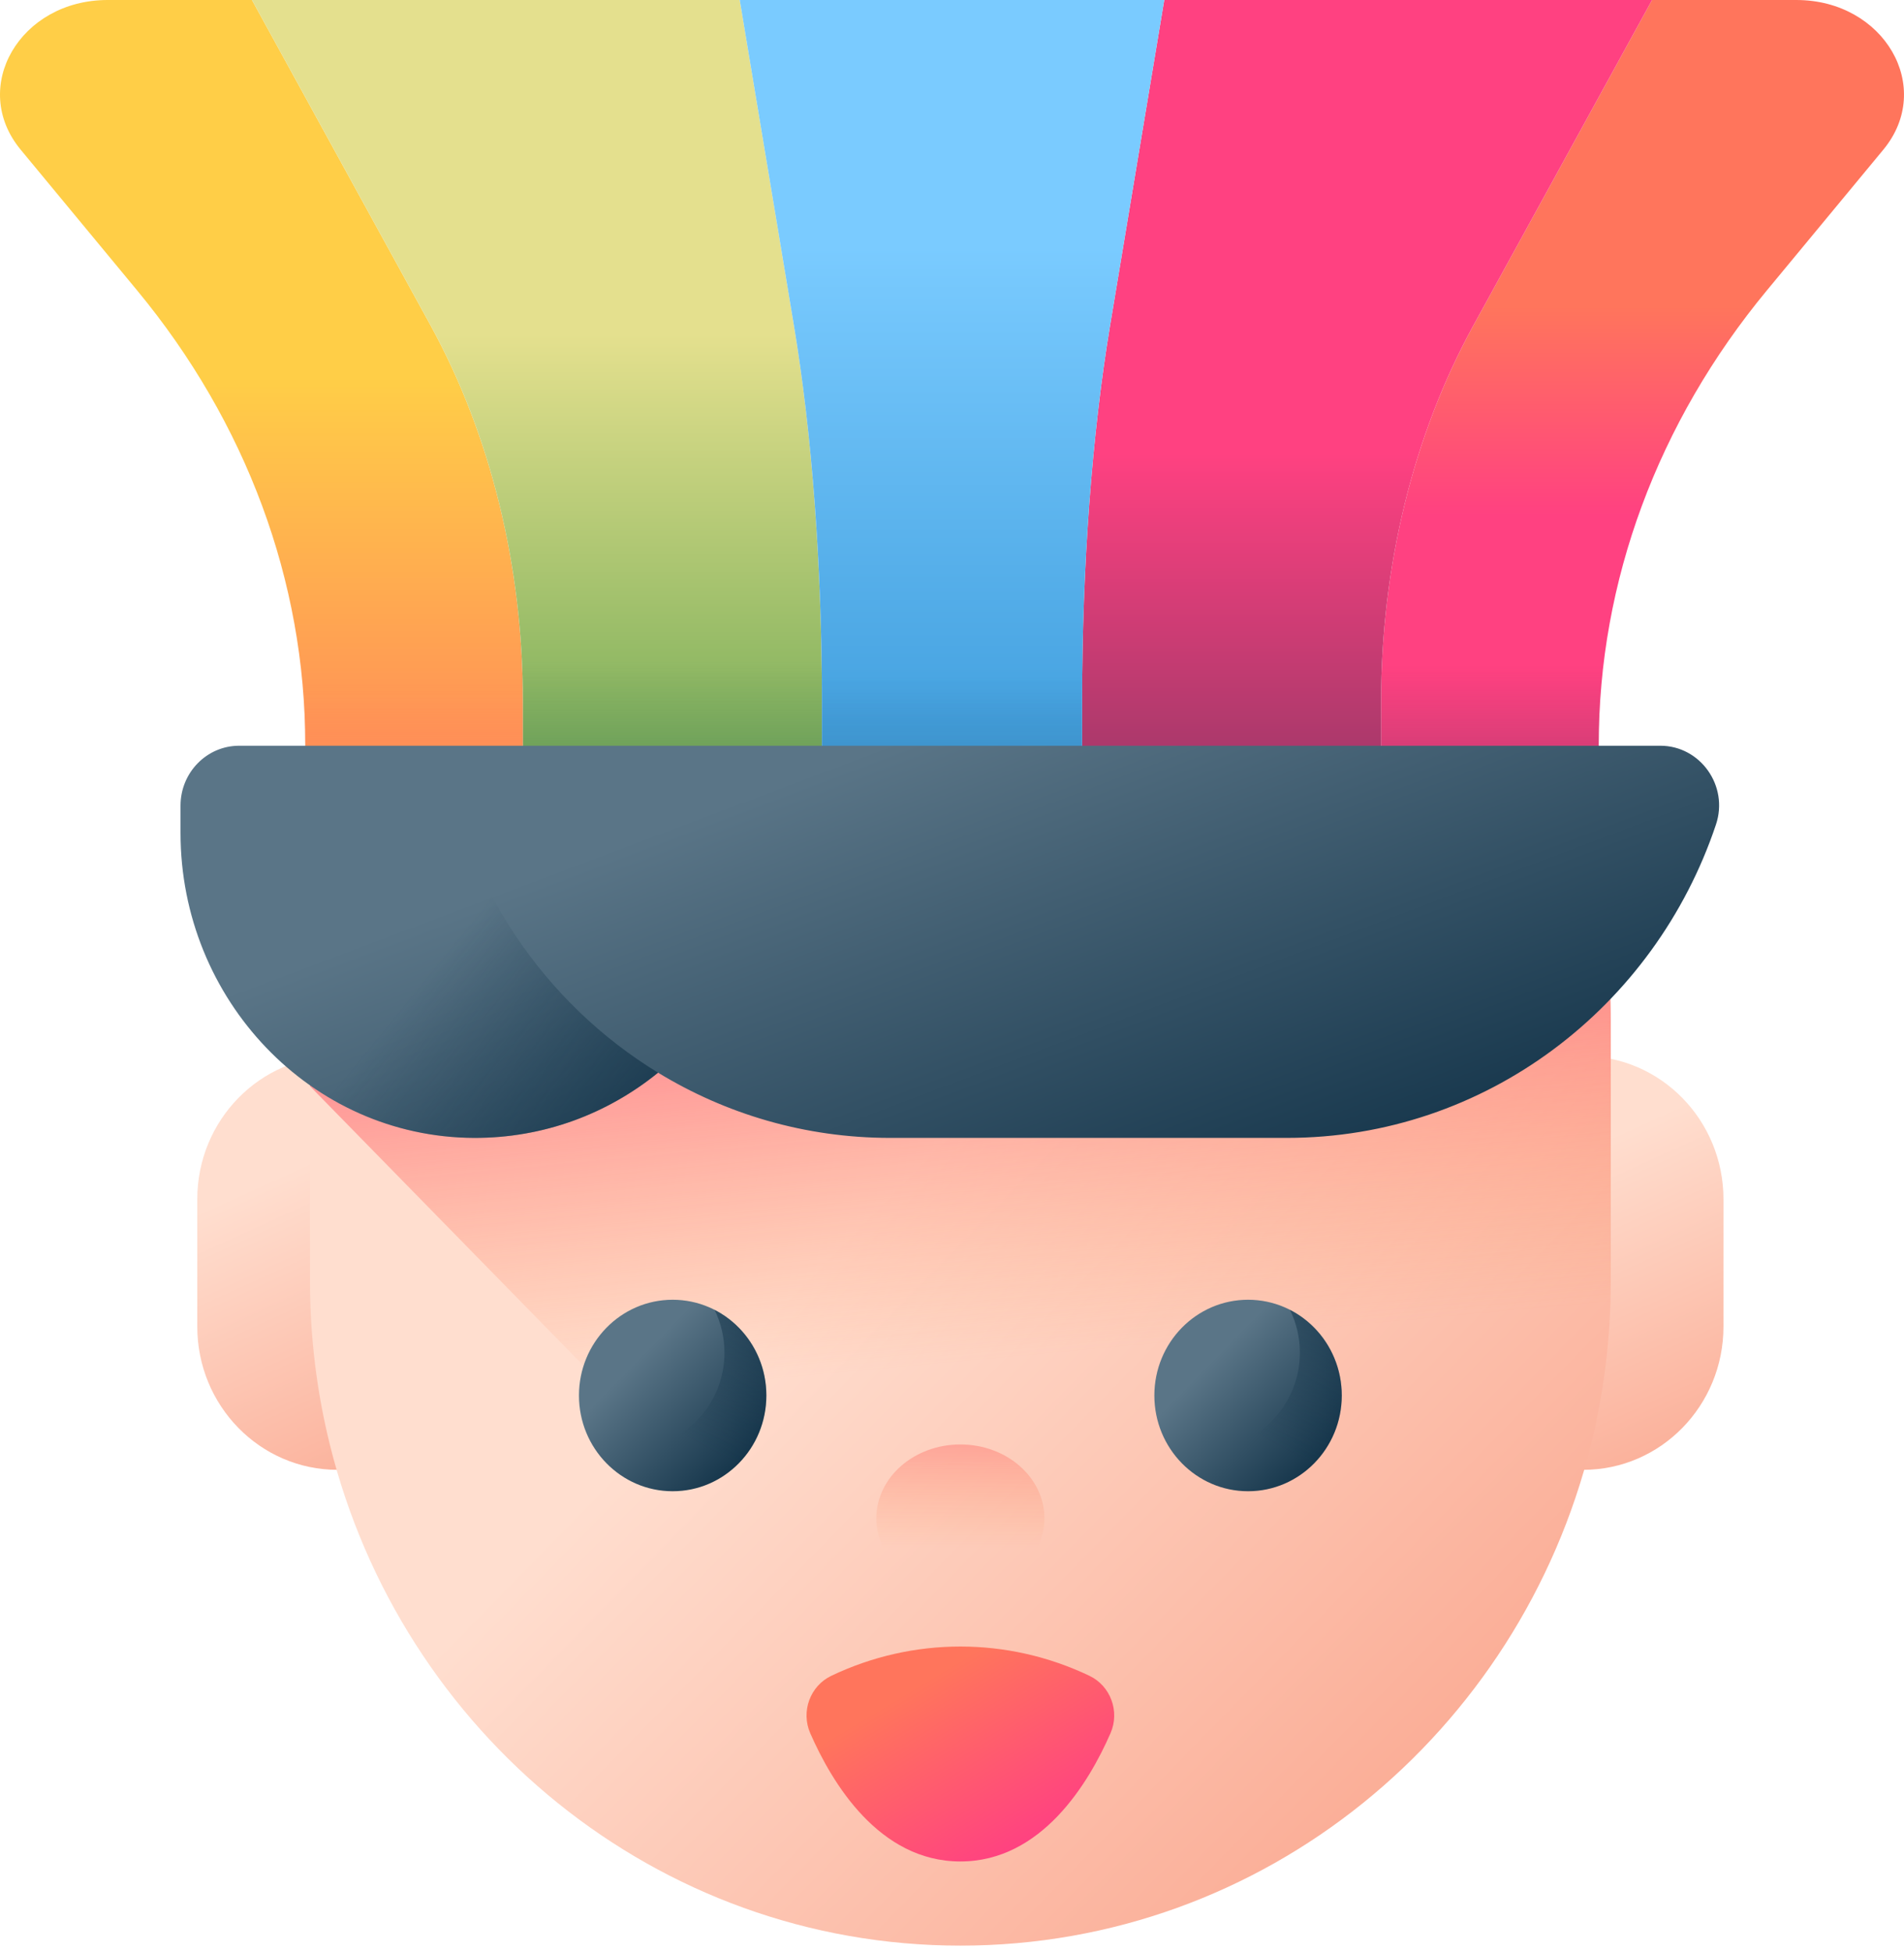 <svg width="160" height="164" viewBox="0 0 160 164" fill="none" xmlns="http://www.w3.org/2000/svg">
<g clip-path="url(#clip0)">
<path d="M36.182 27.331L21.172 0H9.045C1.669 0 -2.595 7.34 1.739 12.576L11.519 24.39C20.705 35.487 25.652 48.849 25.652 62.564V71.82L43.944 81.017V58.929C43.944 47.577 41.227 36.516 36.182 27.331Z" fill="url(#paint0_linear)"/>
<path d="M150.954 0H138.827L123.817 27.331C118.773 36.516 116.056 47.577 116.056 58.929V81.017L134.347 71.82V62.564C134.347 48.849 139.294 35.487 148.48 24.39L158.26 12.576C162.594 7.34 158.331 0 150.954 0V0Z" fill="url(#paint1_linear)"/>
<path d="M69.067 58.929C69.067 47.577 68.243 36.516 66.714 27.331L62.163 0H21.172L36.182 27.331C41.227 36.516 43.943 47.577 43.943 58.929V81.017L69.067 93.65V58.929Z" fill="url(#paint2_linear)"/>
<path d="M123.818 27.331L138.828 0H97.837L93.286 27.331C91.757 36.516 90.933 47.577 90.933 58.929V93.65L116.056 81.017V58.929C116.056 47.577 118.773 36.516 123.818 27.331Z" fill="url(#paint3_linear)"/>
<path d="M90.933 58.929C90.933 47.577 91.757 36.516 93.286 27.331L97.837 0H62.163L66.714 27.331C68.244 36.516 69.068 47.577 69.068 58.929V93.65L80 99.147L90.933 93.65V58.929Z" fill="url(#paint4_linear)"/>
<path d="M25.653 62.563V71.82L43.944 81.017V58.929C43.944 54.831 43.585 50.772 42.895 46.825H23.443C24.9 51.943 25.653 57.226 25.653 62.563Z" fill="url(#paint5_linear)"/>
<path d="M43.945 58.929V81.017L69.068 93.65V58.929C69.068 54.831 68.96 50.772 68.75 46.825H42.895C43.585 50.772 43.945 54.831 43.945 58.929Z" fill="url(#paint6_linear)"/>
<path d="M68.75 46.825C68.959 50.772 69.068 54.831 69.068 58.929V93.65L80.001 99.146L90.933 93.65V58.929C90.933 54.831 91.042 50.772 91.251 46.825H68.75Z" fill="url(#paint7_linear)"/>
<path d="M91.251 46.825C91.041 50.772 90.933 54.831 90.933 58.929V93.65L116.056 81.017V58.929C116.056 54.831 116.416 50.772 117.106 46.825H91.251Z" fill="url(#paint8_linear)"/>
<path d="M117.105 46.825C116.415 50.772 116.056 54.831 116.056 58.929V81.017L134.347 71.82V62.564C134.347 57.226 135.099 51.943 136.556 46.825H117.105Z" fill="url(#paint9_linear)"/>
<path d="M16.577 111.429V100.743C16.577 94.096 21.853 88.707 28.361 88.707C34.869 88.707 40.145 94.095 40.145 100.743V111.429C40.145 118.077 34.869 123.466 28.361 123.466C21.853 123.466 16.577 118.077 16.577 111.429Z" fill="url(#paint10_linear)"/>
<path d="M121.262 111.429V100.743C121.262 94.096 126.537 88.707 133.046 88.707C139.554 88.707 144.829 94.095 144.829 100.743V111.429C144.829 118.077 139.554 123.466 133.046 123.466C126.538 123.466 121.262 118.077 121.262 111.429Z" fill="url(#paint11_linear)"/>
<path d="M135.36 85.835V107.608C135.36 112.342 134.782 116.94 133.699 121.331C127.711 145.528 106.255 163.433 80.705 163.433C55.154 163.433 33.698 145.528 27.714 121.332C26.627 116.94 26.05 112.343 26.05 107.609V85.836C26.05 77.558 27.813 71.947 30.978 64.885H130.432C133.596 71.947 135.36 77.558 135.36 85.835Z" fill="url(#paint12_linear)"/>
<path d="M135.359 85.836V107.609C135.359 112.343 134.781 116.94 133.691 121.332C128.855 140.885 113.91 156.332 94.87 161.537L55.509 121.332L26.049 91.24V85.836C26.049 77.558 27.812 71.947 30.977 64.885H130.431C133.596 71.947 135.359 77.558 135.359 85.836Z" fill="url(#paint13_linear)"/>
<path d="M139.522 62.642C142.883 62.642 145.286 66.013 144.199 69.261C139.073 84.573 124.865 95.583 108.144 95.583H74.794C67.668 95.583 61.004 93.582 55.3 90.105C53.188 91.82 50.799 93.188 48.208 94.131C45.584 95.082 42.757 95.596 39.811 95.583C26.131 95.52 15.17 83.945 15.17 69.972V67.674C15.17 64.895 17.375 62.642 20.096 62.642H139.522V62.642Z" fill="url(#paint14_linear)"/>
<path d="M55.3 90.105C53.188 91.819 50.799 93.188 48.208 94.13C45.584 95.081 42.757 95.596 39.811 95.582C26.131 95.52 15.17 83.945 15.17 69.971V67.674C15.17 64.895 17.375 62.642 20.096 62.642H37.145C38.909 74.319 45.755 84.286 55.3 90.105Z" fill="url(#paint15_linear)"/>
<path d="M64.4 117.222C64.4 121.663 60.875 125.264 56.526 125.264C52.178 125.264 48.652 121.663 48.652 117.222C48.652 112.78 52.178 109.179 56.526 109.179C60.875 109.179 64.4 112.779 64.4 117.222Z" fill="url(#paint16_linear)"/>
<path d="M60.048 110.027C60.579 111.109 60.879 112.331 60.879 113.625C60.879 118.066 57.353 121.667 53.005 121.667C51.738 121.667 50.542 121.362 49.482 120.819C50.775 123.455 53.444 125.264 56.526 125.264C60.874 125.264 64.4 121.663 64.4 117.221C64.4 114.073 62.628 111.347 60.048 110.027Z" fill="url(#paint17_linear)"/>
<path d="M112.753 117.222C112.753 121.663 109.227 125.264 104.879 125.264C100.53 125.264 97.005 121.663 97.005 117.222C97.005 112.78 100.53 109.179 104.879 109.179C109.228 109.179 112.753 112.779 112.753 117.222Z" fill="url(#paint18_linear)"/>
<path d="M108.401 110.027C108.932 111.109 109.231 112.331 109.231 113.625C109.231 118.066 105.706 121.667 101.357 121.667C100.091 121.667 98.895 121.362 97.835 120.819C99.128 123.455 101.796 125.264 104.878 125.264C109.227 125.264 112.752 121.663 112.752 117.221C112.752 114.073 110.981 111.347 108.401 110.027Z" fill="url(#paint19_linear)"/>
<path d="M91.547 140.767C84.674 137.489 76.733 137.489 69.86 140.767C68.082 141.614 67.287 143.76 68.087 145.589C69.918 149.778 73.882 156.363 80.704 156.363C87.525 156.363 91.489 149.778 93.32 145.589C94.12 143.76 93.325 141.614 91.547 140.767Z" fill="url(#paint20_linear)"/>
<path d="M80.704 133.759C84.605 133.759 87.767 130.977 87.767 127.546C87.767 124.115 84.605 121.334 80.704 121.334C76.803 121.334 73.641 124.115 73.641 127.546C73.641 130.977 76.803 133.759 80.704 133.759Z" fill="url(#paint21_linear)"/>
</g>
<defs>
<linearGradient id="paint0_linear" x1="21.972" y1="31.673" x2="21.972" y2="61.308" gradientUnits="userSpaceOnUse">
<stop stop-color="#FFCE47"/>
<stop offset="1" stop-color="#FF9356"/>
</linearGradient>
<linearGradient id="paint1_linear" x1="138.027" y1="25.748" x2="138.027" y2="43.293" gradientUnits="userSpaceOnUse">
<stop stop-color="#FF755C"/>
<stop offset="1" stop-color="#FF4181"/>
</linearGradient>
<linearGradient id="paint2_linear" x1="45.12" y1="28.027" x2="45.12" y2="67.913" gradientUnits="userSpaceOnUse">
<stop stop-color="#E4E08E"/>
<stop offset="1" stop-color="#6FA953"/>
</linearGradient>
<linearGradient id="paint3_linear" x1="114.881" y1="38.053" x2="114.881" y2="74.443" gradientUnits="userSpaceOnUse">
<stop stop-color="#FF4181"/>
<stop offset="1" stop-color="#843561"/>
</linearGradient>
<linearGradient id="paint4_linear" x1="80" y1="20.735" x2="80" y2="60.611" gradientUnits="userSpaceOnUse">
<stop stop-color="#7ACBFF"/>
<stop offset="1" stop-color="#45A2E0"/>
</linearGradient>
<linearGradient id="paint5_linear" x1="33.694" y1="57.421" x2="33.694" y2="72.304" gradientUnits="userSpaceOnUse">
<stop stop-color="#FF9356" stop-opacity="0"/>
<stop offset="1" stop-color="#FF755C"/>
</linearGradient>
<linearGradient id="paint6_linear" x1="55.982" y1="55.541" x2="55.982" y2="85.452" gradientUnits="userSpaceOnUse">
<stop stop-color="#43765A" stop-opacity="0"/>
<stop offset="1" stop-color="#43765A"/>
</linearGradient>
<linearGradient id="paint7_linear" x1="80.001" y1="56.737" x2="80.001" y2="99.487" gradientUnits="userSpaceOnUse">
<stop stop-color="#174461" stop-opacity="0"/>
<stop offset="1" stop-color="#174461"/>
</linearGradient>
<linearGradient id="paint8_linear" x1="104.019" y1="63.754" x2="104.019" y2="78.442" gradientUnits="userSpaceOnUse">
<stop stop-color="#843561" stop-opacity="0"/>
<stop offset="1" stop-color="#3A2F4D"/>
</linearGradient>
<linearGradient id="paint9_linear" x1="126.306" y1="55.882" x2="126.306" y2="81.19" gradientUnits="userSpaceOnUse">
<stop stop-color="#843561" stop-opacity="0"/>
<stop offset="1" stop-color="#3A2F4D"/>
</linearGradient>
<linearGradient id="paint10_linear" x1="24.859" y1="98.064" x2="38.314" y2="127.606" gradientUnits="userSpaceOnUse">
<stop stop-color="#FFDECF"/>
<stop offset="1" stop-color="#FAA68E"/>
</linearGradient>
<linearGradient id="paint11_linear" x1="129.544" y1="98.064" x2="142.999" y2="127.606" gradientUnits="userSpaceOnUse">
<stop stop-color="#FFDECF"/>
<stop offset="1" stop-color="#FAA68E"/>
</linearGradient>
<linearGradient id="paint12_linear" x1="77.424" y1="96.975" x2="132.002" y2="150.406" gradientUnits="userSpaceOnUse">
<stop stop-color="#FFDECF"/>
<stop offset="1" stop-color="#FAA68E"/>
</linearGradient>
<linearGradient id="paint13_linear" x1="83.083" y1="114.231" x2="78.665" y2="66.42" gradientUnits="userSpaceOnUse">
<stop stop-color="#FF9356" stop-opacity="0"/>
<stop offset="1" stop-color="#FF4181"/>
</linearGradient>
<linearGradient id="paint14_linear" x1="76.569" y1="61.708" x2="96.79" y2="115.276" gradientUnits="userSpaceOnUse">
<stop stop-color="#5A7587"/>
<stop offset="1" stop-color="#092A40"/>
</linearGradient>
<linearGradient id="paint15_linear" x1="36.451" y1="81.124" x2="62.829" y2="102.727" gradientUnits="userSpaceOnUse">
<stop stop-color="#092A40" stop-opacity="0"/>
<stop offset="1" stop-color="#092A40"/>
</linearGradient>
<linearGradient id="paint16_linear" x1="53.58" y1="114.212" x2="63.995" y2="124.408" gradientUnits="userSpaceOnUse">
<stop stop-color="#5A7587"/>
<stop offset="1" stop-color="#092A40"/>
</linearGradient>
<linearGradient id="paint17_linear" x1="56.799" y1="120.304" x2="67.983" y2="99.941" gradientUnits="userSpaceOnUse">
<stop stop-color="#092A40" stop-opacity="0"/>
<stop offset="1" stop-color="#092A40"/>
</linearGradient>
<linearGradient id="paint18_linear" x1="101.933" y1="114.212" x2="112.347" y2="124.408" gradientUnits="userSpaceOnUse">
<stop stop-color="#5A7587"/>
<stop offset="1" stop-color="#092A40"/>
</linearGradient>
<linearGradient id="paint19_linear" x1="105.152" y1="120.304" x2="116.336" y2="99.941" gradientUnits="userSpaceOnUse">
<stop stop-color="#092A40" stop-opacity="0"/>
<stop offset="1" stop-color="#092A40"/>
</linearGradient>
<linearGradient id="paint20_linear" x1="78.643" y1="140.683" x2="86.984" y2="154.564" gradientUnits="userSpaceOnUse">
<stop stop-color="#FF755C"/>
<stop offset="1" stop-color="#FF4181"/>
</linearGradient>
<linearGradient id="paint21_linear" x1="80.704" y1="130.063" x2="80.704" y2="110.335" gradientUnits="userSpaceOnUse">
<stop stop-color="#FF9356" stop-opacity="0"/>
<stop offset="1" stop-color="#FF4181"/>
</linearGradient>
<clipPath id="clip0">
<rect width="160" height="163.433" fill="white"/>
</clipPath>
</defs>
</svg>
